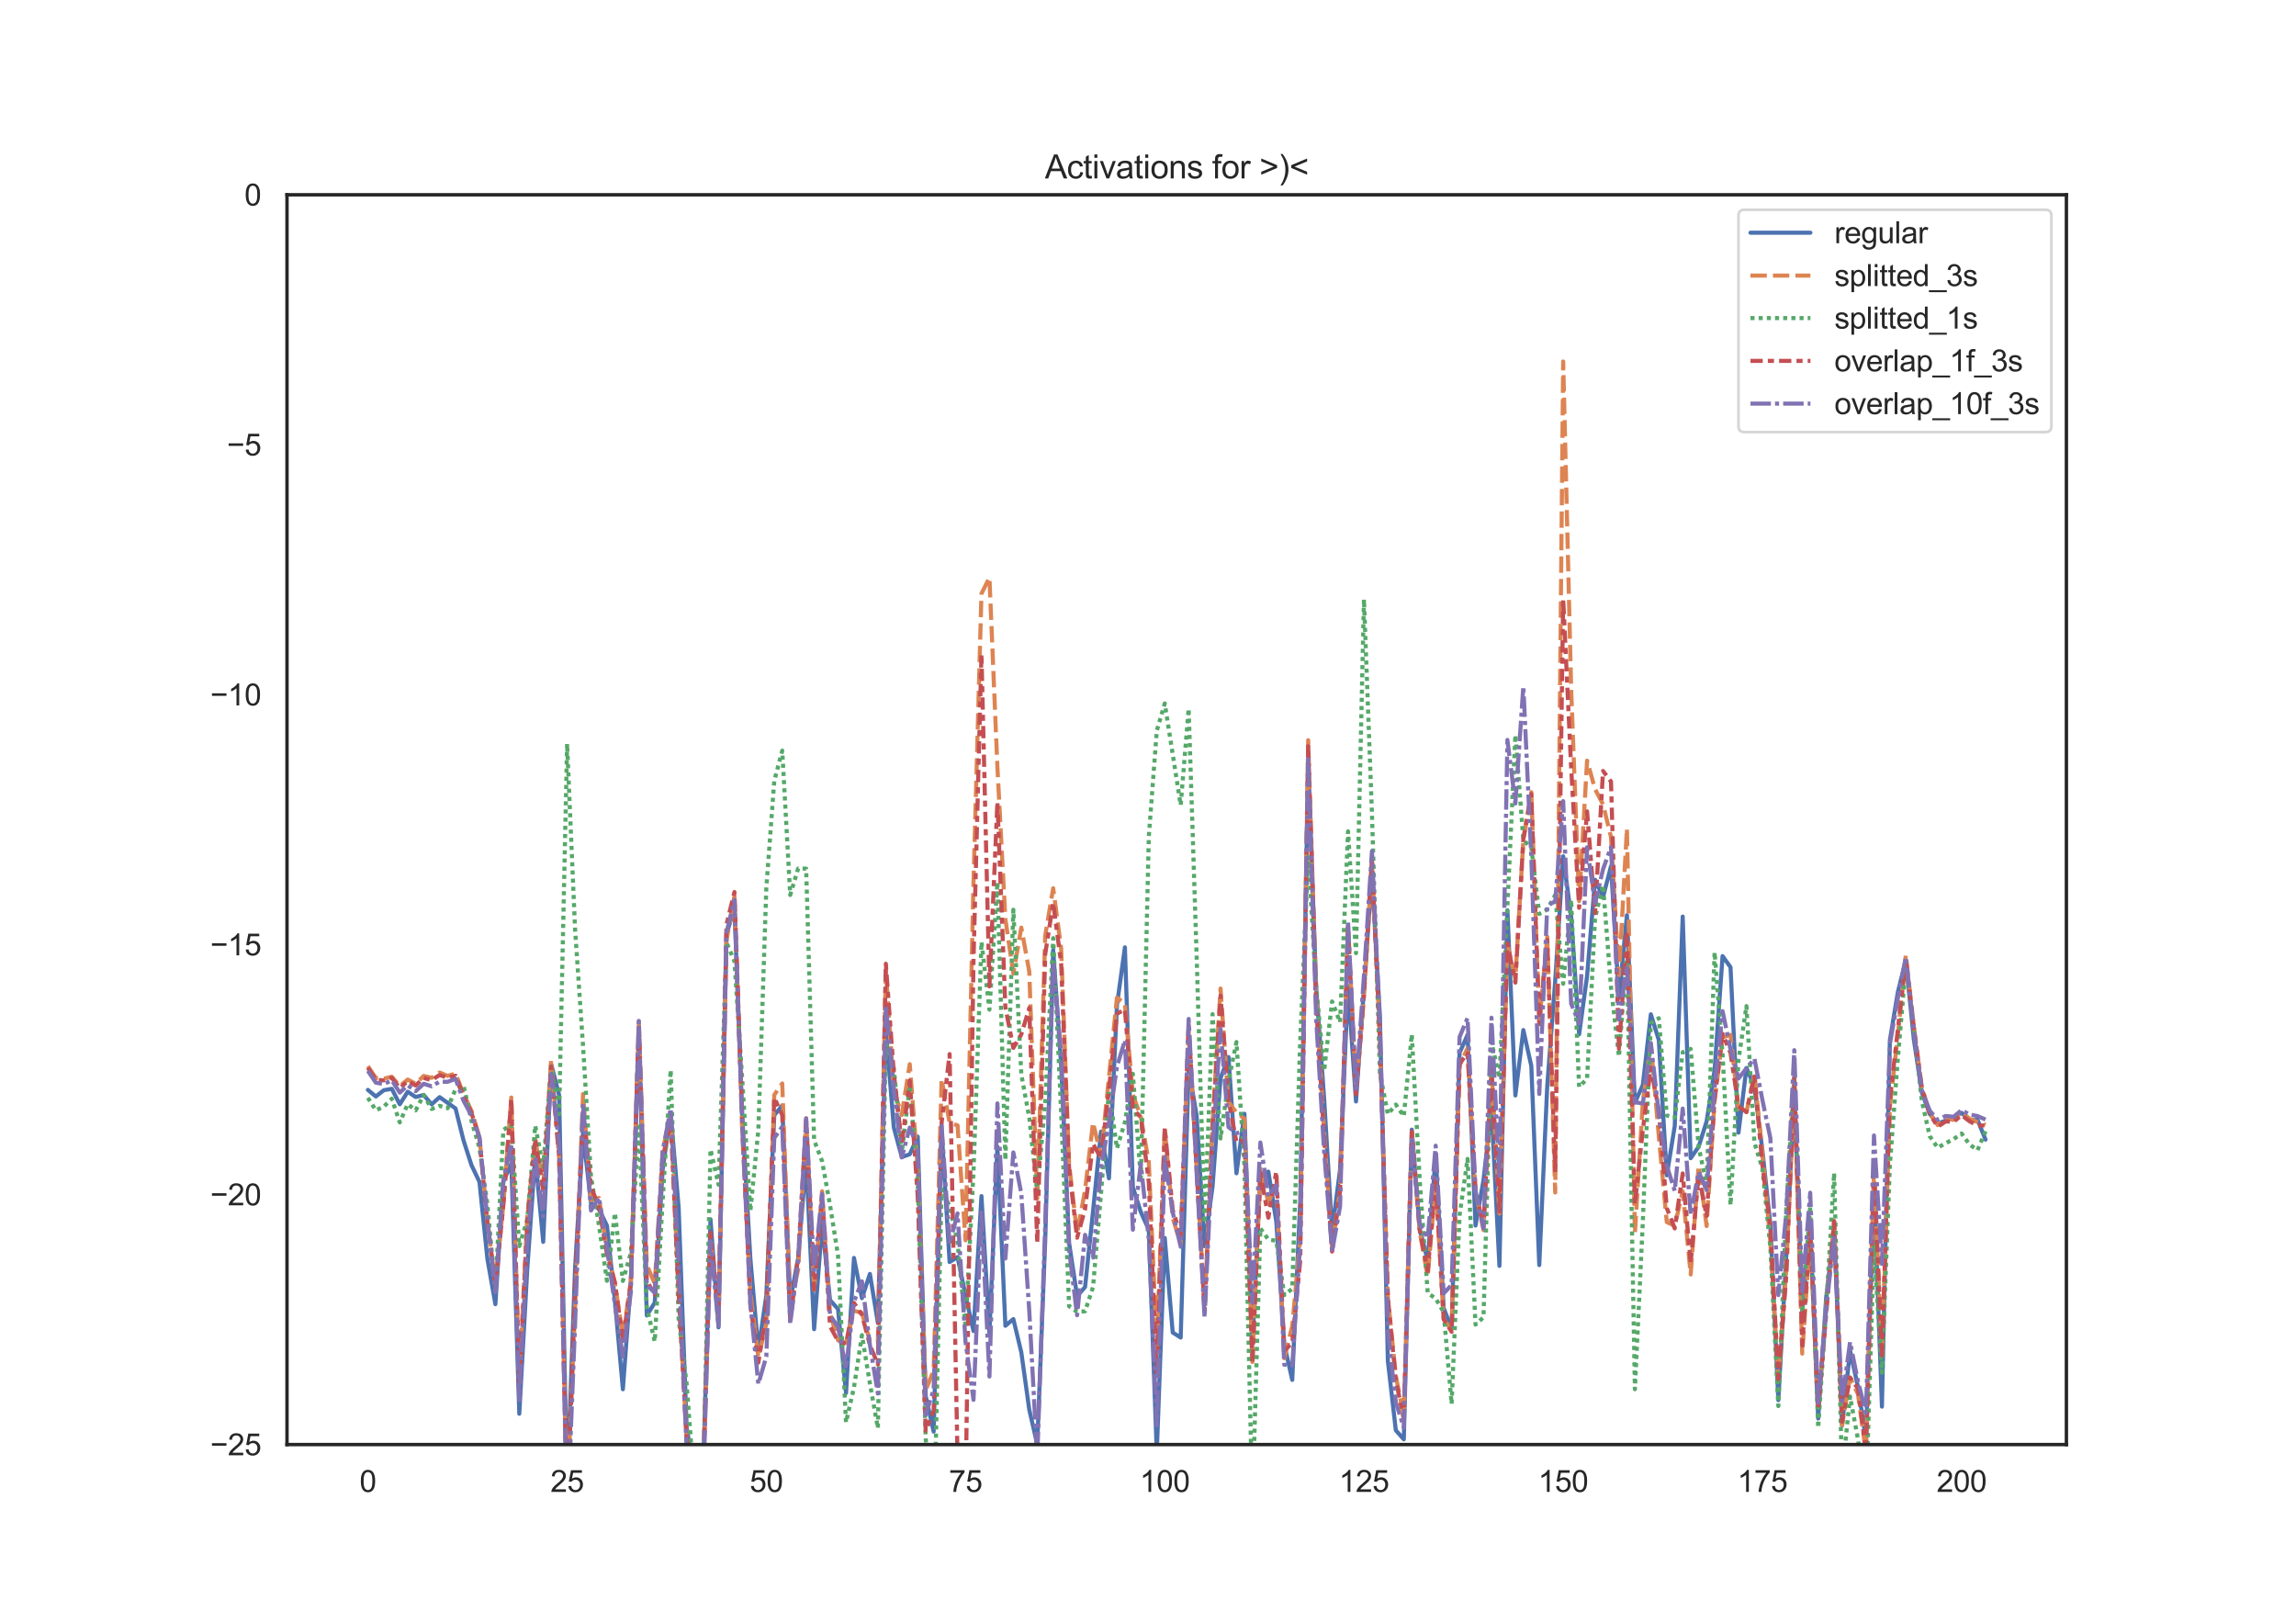 <?xml version="1.0" encoding="utf-8" standalone="no"?>
<!DOCTYPE svg PUBLIC "-//W3C//DTD SVG 1.1//EN"
  "http://www.w3.org/Graphics/SVG/1.1/DTD/svg11.dtd">
<svg height="595.44pt" version="1.1" viewBox="0 0 842.4 595.44" width="842.4pt" xmlns="http://www.w3.org/2000/svg" xmlns:xlink="http://www.w3.org/1999/xlink">
 <defs>
  <style type="text/css">*{stroke-linecap:butt;stroke-linejoin:round;}</style>
 </defs>
 <g id="figure_1">
  <g id="patch_1">
   <path d="M 0 595.44 
L 842.4 595.44 
L 842.4 0 
L 0 0 
z
" style="fill:#ffffff;"/>
  </g>
  <g id="axes_1">
   <g id="patch_2">
    <path d="M 105.3 529.942 
L 758.16 529.942 
L 758.16 71.453 
L 105.3 71.453 
z
" style="fill:#ffffff;"/>
   </g>
   <g id="matplotlib.axis_1">
    <g id="xtick_1">
     <g id="text_1">
      <!-- 0 -->
      <g style="fill:#262626;" transform="translate(131.917 547.315)scale(0.11 -0.11)">
       <defs>
        <path d="M 266 2259 
Q 266 3072 433 3567 
Q 600 4063 929 4331 
Q 1259 4600 1759 4600 
Q 2128 4600 2406 4451 
Q 2684 4303 2865 4023 
Q 3047 3744 3150 3342 
Q 3253 2941 3253 2259 
Q 3253 1453 3087 958 
Q 2922 463 2592 192 
Q 2263 -78 1759 -78 
Q 1097 -78 719 397 
Q 266 969 266 2259 
z
M 844 2259 
Q 844 1131 1108 757 
Q 1372 384 1759 384 
Q 2147 384 2411 759 
Q 2675 1134 2675 2259 
Q 2675 3391 2411 3762 
Q 2147 4134 1753 4134 
Q 1366 4134 1134 3806 
Q 844 3388 844 2259 
z
" id="ArialMT-30" transform="scale(0.016)"/>
       </defs>
       <use xlink:href="#ArialMT-30"/>
      </g>
     </g>
    </g>
    <g id="xtick_2">
     <g id="text_2">
      <!-- 25 -->
      <g style="fill:#262626;" transform="translate(201.951 547.315)scale(0.11 -0.11)">
       <defs>
        <path d="M 3222 541 
L 3222 0 
L 194 0 
Q 188 203 259 391 
Q 375 700 629 1000 
Q 884 1300 1366 1694 
Q 2113 2306 2375 2664 
Q 2638 3022 2638 3341 
Q 2638 3675 2398 3904 
Q 2159 4134 1775 4134 
Q 1369 4134 1125 3890 
Q 881 3647 878 3216 
L 300 3275 
Q 359 3922 746 4261 
Q 1134 4600 1788 4600 
Q 2447 4600 2831 4234 
Q 3216 3869 3216 3328 
Q 3216 3053 3103 2787 
Q 2991 2522 2730 2228 
Q 2469 1934 1863 1422 
Q 1356 997 1212 845 
Q 1069 694 975 541 
L 3222 541 
z
" id="ArialMT-32" transform="scale(0.016)"/>
        <path d="M 266 1200 
L 856 1250 
Q 922 819 1161 601 
Q 1400 384 1738 384 
Q 2144 384 2425 690 
Q 2706 997 2706 1503 
Q 2706 1984 2436 2262 
Q 2166 2541 1728 2541 
Q 1456 2541 1237 2417 
Q 1019 2294 894 2097 
L 366 2166 
L 809 4519 
L 3088 4519 
L 3088 3981 
L 1259 3981 
L 1013 2750 
Q 1425 3038 1878 3038 
Q 2478 3038 2890 2622 
Q 3303 2206 3303 1553 
Q 3303 931 2941 478 
Q 2500 -78 1738 -78 
Q 1113 -78 717 272 
Q 322 622 266 1200 
z
" id="ArialMT-35" transform="scale(0.016)"/>
       </defs>
       <use xlink:href="#ArialMT-32"/>
       <use x="55.615" xlink:href="#ArialMT-35"/>
      </g>
     </g>
    </g>
    <g id="xtick_3">
     <g id="text_3">
      <!-- 50 -->
      <g style="fill:#262626;" transform="translate(275.043 547.315)scale(0.11 -0.11)">
       <use xlink:href="#ArialMT-35"/>
       <use x="55.615" xlink:href="#ArialMT-30"/>
      </g>
     </g>
    </g>
    <g id="xtick_4">
     <g id="text_4">
      <!-- 75 -->
      <g style="fill:#262626;" transform="translate(348.135 547.315)scale(0.11 -0.11)">
       <defs>
        <path d="M 303 3981 
L 303 4522 
L 3269 4522 
L 3269 4084 
Q 2831 3619 2401 2847 
Q 1972 2075 1738 1259 
Q 1569 684 1522 0 
L 944 0 
Q 953 541 1156 1306 
Q 1359 2072 1739 2783 
Q 2119 3494 2547 3981 
L 303 3981 
z
" id="ArialMT-37" transform="scale(0.016)"/>
       </defs>
       <use xlink:href="#ArialMT-37"/>
       <use x="55.615" xlink:href="#ArialMT-35"/>
      </g>
     </g>
    </g>
    <g id="xtick_5">
     <g id="text_5">
      <!-- 100 -->
      <g style="fill:#262626;" transform="translate(418.169 547.315)scale(0.11 -0.11)">
       <defs>
        <path d="M 2384 0 
L 1822 0 
L 1822 3584 
Q 1619 3391 1289 3197 
Q 959 3003 697 2906 
L 697 3450 
Q 1169 3672 1522 3987 
Q 1875 4303 2022 4600 
L 2384 4600 
L 2384 0 
z
" id="ArialMT-31" transform="scale(0.016)"/>
       </defs>
       <use xlink:href="#ArialMT-31"/>
       <use x="55.615" xlink:href="#ArialMT-30"/>
       <use x="111.23" xlink:href="#ArialMT-30"/>
      </g>
     </g>
    </g>
    <g id="xtick_6">
     <g id="text_6">
      <!-- 125 -->
      <g style="fill:#262626;" transform="translate(491.261 547.315)scale(0.11 -0.11)">
       <use xlink:href="#ArialMT-31"/>
       <use x="55.615" xlink:href="#ArialMT-32"/>
       <use x="111.23" xlink:href="#ArialMT-35"/>
      </g>
     </g>
    </g>
    <g id="xtick_7">
     <g id="text_7">
      <!-- 150 -->
      <g style="fill:#262626;" transform="translate(564.353 547.315)scale(0.11 -0.11)">
       <use xlink:href="#ArialMT-31"/>
       <use x="55.615" xlink:href="#ArialMT-35"/>
       <use x="111.23" xlink:href="#ArialMT-30"/>
      </g>
     </g>
    </g>
    <g id="xtick_8">
     <g id="text_8">
      <!-- 175 -->
      <g style="fill:#262626;" transform="translate(637.446 547.315)scale(0.11 -0.11)">
       <use xlink:href="#ArialMT-31"/>
       <use x="55.615" xlink:href="#ArialMT-37"/>
       <use x="111.23" xlink:href="#ArialMT-35"/>
      </g>
     </g>
    </g>
    <g id="xtick_9">
     <g id="text_9">
      <!-- 200 -->
      <g style="fill:#262626;" transform="translate(710.538 547.315)scale(0.11 -0.11)">
       <use xlink:href="#ArialMT-32"/>
       <use x="55.615" xlink:href="#ArialMT-30"/>
       <use x="111.23" xlink:href="#ArialMT-30"/>
      </g>
     </g>
    </g>
   </g>
   <g id="matplotlib.axis_2">
    <g id="ytick_1">
     <g id="text_10">
      <!-- −25 -->
      <g style="fill:#262626;" transform="translate(77.141 533.878)scale(0.11 -0.11)">
       <defs>
        <path d="M 3381 1997 
L 356 1997 
L 356 2522 
L 3381 2522 
L 3381 1997 
z
" id="ArialMT-2212" transform="scale(0.016)"/>
       </defs>
       <use xlink:href="#ArialMT-2212"/>
       <use x="58.398" xlink:href="#ArialMT-32"/>
       <use x="114.014" xlink:href="#ArialMT-35"/>
      </g>
     </g>
    </g>
    <g id="ytick_2">
     <g id="text_11">
      <!-- −20 -->
      <g style="fill:#262626;" transform="translate(77.141 442.181)scale(0.11 -0.11)">
       <use xlink:href="#ArialMT-2212"/>
       <use x="58.398" xlink:href="#ArialMT-32"/>
       <use x="114.014" xlink:href="#ArialMT-30"/>
      </g>
     </g>
    </g>
    <g id="ytick_3">
     <g id="text_12">
      <!-- −15 -->
      <g style="fill:#262626;" transform="translate(77.141 350.483)scale(0.11 -0.11)">
       <use xlink:href="#ArialMT-2212"/>
       <use x="58.398" xlink:href="#ArialMT-31"/>
       <use x="114.014" xlink:href="#ArialMT-35"/>
      </g>
     </g>
    </g>
    <g id="ytick_4">
     <g id="text_13">
      <!-- −10 -->
      <g style="fill:#262626;" transform="translate(77.141 258.785)scale(0.11 -0.11)">
       <use xlink:href="#ArialMT-2212"/>
       <use x="58.398" xlink:href="#ArialMT-31"/>
       <use x="114.014" xlink:href="#ArialMT-30"/>
      </g>
     </g>
    </g>
    <g id="ytick_5">
     <g id="text_14">
      <!-- −5 -->
      <g style="fill:#262626;" transform="translate(83.258 167.087)scale(0.11 -0.11)">
       <use xlink:href="#ArialMT-2212"/>
       <use x="58.398" xlink:href="#ArialMT-35"/>
      </g>
     </g>
    </g>
    <g id="ytick_6">
     <g id="text_15">
      <!-- 0 -->
      <g style="fill:#262626;" transform="translate(89.683 75.39)scale(0.11 -0.11)">
       <use xlink:href="#ArialMT-30"/>
      </g>
     </g>
    </g>
   </g>
   <g id="line2d_1">
    <path clip-path="url(#pa5dde1afd7)" d="M 134.975 399.829 
L 137.899 402.253 
L 140.823 399.95 
L 143.747 399.441 
L 146.67 405.12 
L 149.594 400.517 
L 152.518 402.447 
L 155.441 401.688 
L 158.365 405.133 
L 161.289 402.492 
L 167.136 406.642 
L 170.06 418.342 
L 172.983 427.427 
L 175.907 433.575 
L 178.831 461.867 
L 181.754 478.447 
L 184.678 433.41 
L 187.602 426.929 
L 190.526 518.646 
L 193.449 465.708 
L 196.373 424.192 
L 199.297 455.579 
L 202.22 390.325 
L 205.144 401.776 
L 208.068 545.454 
L 210.991 465.352 
L 213.915 415.845 
L 216.839 441.348 
L 219.762 443.574 
L 222.686 449.623 
L 225.61 477.229 
L 228.534 509.653 
L 231.457 470.169 
L 234.381 379.394 
L 237.305 482.582 
L 240.228 477.887 
L 243.152 428.751 
L 246.076 408.485 
L 248.999 443.055 
L 251.923 523.561 
L 254.847 541.751 
L 257.77 546.386 
L 260.694 447.357 
L 263.618 486.959 
L 266.542 342.697 
L 269.465 333.19 
L 272.389 410.477 
L 275.313 461.769 
L 278.236 495.198 
L 281.16 475.324 
L 284.084 409.117 
L 287.007 405.575 
L 289.931 477.072 
L 292.855 461.537 
L 295.778 425.462 
L 298.702 487.624 
L 301.626 449.079 
L 304.549 476.991 
L 307.473 480.221 
L 310.397 511.068 
L 313.321 461.484 
L 316.244 476.239 
L 319.168 467.35 
L 322.092 485.306 
L 325.015 377.612 
L 327.939 413.626 
L 330.863 424.487 
L 333.786 423.449 
L 336.71 416.985 
L 339.634 512.116 
L 342.557 525.201 
L 345.481 414.674 
L 348.405 462.992 
L 351.329 461.162 
L 354.252 475.248 
L 357.176 488.299 
L 360.1 438.793 
L 363.023 488.9 
L 365.947 420.633 
L 368.871 486.378 
L 371.794 483.911 
L 374.718 496.117 
L 377.642 517.178 
L 380.565 529.902 
L 383.489 455.127 
L 386.413 348.522 
L 389.336 390.927 
L 392.26 456.046 
L 395.184 475.457 
L 398.108 472.173 
L 401.031 444.338 
L 403.955 415.142 
L 406.879 432.277 
L 409.802 368.769 
L 412.726 347.533 
L 415.65 435.517 
L 418.573 444.66 
L 421.497 451.176 
L 424.421 532.933 
L 427.344 454.153 
L 430.268 488.838 
L 433.192 490.696 
L 436.116 391.815 
L 439.039 409.35 
L 441.963 457.171 
L 444.887 435.204 
L 447.81 395.497 
L 450.734 387.786 
L 453.658 430.428 
L 456.581 408.585 
L 459.505 493.172 
L 462.429 431.004 
L 465.352 429.822 
L 468.276 448.112 
L 471.2 493.257 
L 474.124 506.225 
L 477.047 440.811 
L 479.971 279.459 
L 482.895 362.066 
L 485.818 402.969 
L 488.742 451.689 
L 491.666 429.036 
L 494.589 361.81 
L 497.513 404.079 
L 503.36 320.987 
L 506.284 372.641 
L 509.208 499.259 
L 512.131 524.732 
L 515.055 528.02 
L 517.979 414.412 
L 520.903 450.937 
L 523.826 462.435 
L 526.75 423.726 
L 529.674 479.831 
L 532.597 487.507 
L 535.521 386.225 
L 538.445 379.656 
L 541.368 449.608 
L 544.292 432.978 
L 547.216 406.572 
L 550.139 464.396 
L 553.063 333.968 
L 555.987 401.886 
L 558.911 377.885 
L 561.834 391.037 
L 564.758 464.099 
L 567.682 398.298 
L 570.605 359.773 
L 573.529 314.164 
L 576.453 336.236 
L 579.376 379.473 
L 582.3 358.047 
L 585.224 322.767 
L 588.147 329.142 
L 591.071 317.791 
L 593.995 366.088 
L 596.918 335.734 
L 599.842 404.52 
L 602.766 397.968 
L 605.69 372.107 
L 608.613 381.552 
L 611.537 431.184 
L 614.461 413.1 
L 617.384 336.249 
L 620.308 424.891 
L 623.232 420.675 
L 626.155 411.392 
L 629.079 392.556 
L 632.003 350.752 
L 634.926 354.826 
L 637.85 415.527 
L 640.774 391.798 
L 643.698 398.6 
L 646.621 421.969 
L 649.545 449.245 
L 652.469 513.678 
L 655.392 460.449 
L 658.316 401.036 
L 661.24 480.501 
L 664.163 450.659 
L 667.087 520.392 
L 670.011 476.15 
L 672.934 451.194 
L 675.858 522.934 
L 678.782 495.412 
L 681.706 508.914 
L 684.629 528.183 
L 687.553 435.1 
L 690.477 516.032 
L 693.4 381.582 
L 696.324 363.924 
L 699.248 352.284 
L 702.171 381.23 
L 705.095 400.71 
L 708.019 408.651 
L 710.942 412.117 
L 713.866 411.156 
L 716.79 409.89 
L 719.713 408.254 
L 722.637 411.094 
L 725.561 410.79 
L 728.485 418.079 
L 728.485 418.079 
" style="fill:none;stroke:#4c72b0;stroke-linecap:round;stroke-width:1.5;"/>
   </g>
   <g id="line2d_2">
    <path clip-path="url(#pa5dde1afd7)" d="M 134.975 391.135 
L 137.899 395.468 
L 140.823 395.723 
L 143.747 395.001 
L 146.67 398.458 
L 149.594 396.037 
L 152.518 397.584 
L 155.441 394.711 
L 158.365 395.403 
L 161.289 393.448 
L 164.212 394.708 
L 167.136 393.818 
L 170.06 401.341 
L 172.983 407.496 
L 175.907 417.129 
L 178.831 448.157 
L 181.754 470.865 
L 184.678 441.936 
L 187.602 402.631 
L 190.526 506.824 
L 193.449 446.163 
L 196.373 418.02 
L 199.297 434.867 
L 202.22 388.858 
L 205.144 424.833 
L 208.068 551.092 
L 210.991 479.945 
L 213.915 401.377 
L 216.839 440.368 
L 219.762 439.48 
L 222.686 458.381 
L 225.61 470.728 
L 228.534 490.359 
L 231.457 469.88 
L 234.381 374.731 
L 237.305 464.007 
L 240.228 470.988 
L 243.152 421.758 
L 246.076 408.864 
L 248.999 474.312 
L 251.923 527.186 
L 254.847 536.207 
L 257.77 548.638 
L 260.694 454.328 
L 263.618 483.599 
L 266.542 345.079 
L 269.465 328.703 
L 272.389 416.573 
L 275.313 474.266 
L 278.236 497.942 
L 281.16 485.661 
L 284.084 401.662 
L 287.007 397.483 
L 289.931 479.148 
L 292.855 465.611 
L 295.778 410.195 
L 298.702 473.151 
L 301.626 437.037 
L 304.549 481.838 
L 307.473 491.712 
L 310.397 492.705 
L 313.321 480.861 
L 316.244 481.616 
L 319.168 492.016 
L 322.092 492.503 
L 325.015 355.859 
L 327.939 399.943 
L 330.863 409.019 
L 333.786 390.399 
L 336.71 428.374 
L 339.634 509.983 
L 342.557 502.78 
L 345.481 395.891 
L 348.405 411.895 
L 351.329 412.86 
L 354.252 455.006 
L 357.176 323.766 
L 360.1 217.765 
L 363.023 211.895 
L 365.947 281.424 
L 368.871 337.186 
L 371.794 357.104 
L 374.718 340.301 
L 377.642 356.498 
L 380.565 439.656 
L 383.489 343.219 
L 386.413 325.857 
L 389.336 347.964 
L 392.26 427.196 
L 395.184 452.477 
L 398.108 436.616 
L 401.031 411.805 
L 403.955 424.244 
L 409.802 366.025 
L 412.726 368.167 
L 415.65 401.58 
L 418.573 409.732 
L 421.497 426.383 
L 424.421 493.651 
L 427.344 413.835 
L 430.268 446.752 
L 433.192 456.427 
L 436.116 378.107 
L 441.963 479.411 
L 444.887 412.241 
L 447.81 362.65 
L 450.734 404.235 
L 453.658 408.222 
L 456.581 410.35 
L 459.505 499.651 
L 462.429 427.969 
L 465.352 441.199 
L 468.276 434.512 
L 471.2 498.289 
L 474.124 486.518 
L 477.047 454.459 
L 479.971 271.555 
L 482.895 364.958 
L 485.818 415.39 
L 488.742 457.669 
L 491.666 436.667 
L 494.589 339.352 
L 497.513 400.054 
L 500.437 365.668 
L 503.36 316.128 
L 506.284 381.329 
L 509.208 475.732 
L 512.131 504.868 
L 515.055 519.552 
L 517.979 415.55 
L 520.903 451.951 
L 523.826 468.316 
L 526.75 433.909 
L 529.674 483.906 
L 532.597 488.087 
L 535.521 390.952 
L 538.445 384.498 
L 541.368 437.131 
L 544.292 451.259 
L 547.216 392.195 
L 550.139 445.207 
L 553.063 346.353 
L 555.987 359.076 
L 558.911 308.273 
L 561.834 290.62 
L 564.758 374.969 
L 567.682 343.662 
L 570.605 437.476 
L 573.529 132.624 
L 576.453 252.671 
L 579.376 330.551 
L 582.3 279.048 
L 585.224 289.501 
L 588.147 295.087 
L 591.071 307.015 
L 593.995 357.858 
L 596.918 303.894 
L 599.842 452.42 
L 602.766 404.084 
L 605.69 383.079 
L 608.613 416.866 
L 611.537 448.329 
L 614.461 449.676 
L 617.384 437.022 
L 620.308 467.541 
L 623.232 427.626 
L 626.155 449.79 
L 629.079 403.67 
L 632.003 380.582 
L 634.926 379.666 
L 637.85 406.864 
L 640.774 408.004 
L 643.698 393.873 
L 646.621 423.383 
L 649.545 455.566 
L 652.469 505.794 
L 655.392 465.427 
L 658.316 396.922 
L 661.24 496.585 
L 664.163 452.999 
L 667.087 517.192 
L 670.011 479.535 
L 672.934 447.911 
L 675.858 522.808 
L 678.782 505.36 
L 681.706 511.486 
L 684.629 533.043 
L 687.553 429.309 
L 690.477 497.921 
L 693.4 405.9 
L 696.324 379.729 
L 699.248 350.333 
L 702.171 376.549 
L 705.095 398.67 
L 708.019 408.448 
L 710.942 412.739 
L 713.866 410.217 
L 716.79 410.841 
L 719.713 407.957 
L 722.637 410.451 
L 725.561 411.618 
L 728.485 412.633 
L 728.485 412.633 
" style="fill:none;stroke:#dd8452;stroke-dasharray:6,2.25;stroke-dashoffset:0;stroke-width:1.5;"/>
   </g>
   <g id="line2d_3">
    <path clip-path="url(#pa5dde1afd7)" d="M 134.975 402.725 
L 137.899 407.319 
L 140.823 405.962 
L 143.747 403.065 
L 146.67 411.769 
L 149.594 405.047 
L 152.518 407.352 
L 155.441 401.684 
L 158.365 406.822 
L 161.289 405.686 
L 164.212 406.571 
L 167.136 399.585 
L 170.06 398.148 
L 172.983 411.155 
L 175.907 421.129 
L 178.831 441.852 
L 181.754 473.507 
L 184.678 414.525 
L 187.602 412.576 
L 190.526 457.147 
L 193.449 447.486 
L 196.373 412.951 
L 199.297 428.085 
L 202.22 391.271 
L 205.144 408.671 
L 208.068 272.905 
L 210.991 340.923 
L 213.915 383.696 
L 216.839 431.609 
L 219.762 449.555 
L 222.686 469.883 
L 225.61 444.966 
L 228.534 469.925 
L 231.457 459.583 
L 234.381 413.335 
L 237.305 479.638 
L 240.228 492.16 
L 243.152 439.908 
L 246.076 392.528 
L 248.999 484.076 
L 251.923 507.623 
L 254.847 546.839 
L 257.77 555.06 
L 260.694 421.668 
L 263.618 434.616 
L 266.542 345.812 
L 269.465 352.628 
L 272.389 396.893 
L 275.313 444.207 
L 278.236 414.639 
L 281.16 325.787 
L 284.084 286.429 
L 287.007 275.371 
L 289.931 328.334 
L 292.855 318.595 
L 295.778 318.661 
L 298.702 418.321 
L 301.626 425.994 
L 304.549 442.133 
L 307.473 460.634 
L 310.397 521.828 
L 313.321 508.993 
L 316.244 489.808 
L 319.168 507.524 
L 322.092 523.936 
L 325.015 382.795 
L 327.939 391.802 
L 330.863 422.844 
L 333.786 398.262 
L 336.71 433.66 
L 339.634 527.674 
L 342.557 563.491 
L 345.481 436.27 
L 348.405 442.556 
L 351.329 455.735 
L 354.252 487.156 
L 357.176 430.011 
L 360.1 345.6 
L 363.023 370.402 
L 365.947 323.648 
L 368.871 425.53 
L 371.794 333.753 
L 374.718 394.134 
L 377.642 410.06 
L 380.565 437.207 
L 383.489 404.536 
L 386.413 344.155 
L 389.336 408.306 
L 392.26 479.213 
L 395.184 481.281 
L 398.108 481.054 
L 401.031 472.171 
L 403.955 438.006 
L 406.879 399.863 
L 409.802 421.281 
L 412.726 411.68 
L 415.65 393.941 
L 418.573 432.325 
L 421.497 306.913 
L 424.421 268.107 
L 427.344 258.06 
L 433.192 295.348 
L 436.116 259.992 
L 439.039 350.58 
L 441.963 448.646 
L 444.887 372.054 
L 447.81 417.659 
L 450.734 396.65 
L 453.658 382.276 
L 456.581 427.721 
L 459.505 552.199 
L 462.429 450.673 
L 465.352 454.704 
L 468.276 455.195 
L 471.2 475.112 
L 474.124 472.765 
L 477.047 381.88 
L 479.971 314.321 
L 482.895 362.054 
L 485.818 392.862 
L 488.742 367.391 
L 491.666 375.012 
L 494.589 304.98 
L 497.513 349.676 
L 500.437 219.917 
L 503.36 298.211 
L 506.284 393.617 
L 509.208 408.753 
L 512.131 405.218 
L 515.055 409.488 
L 517.979 379.478 
L 520.903 433.144 
L 523.826 474.38 
L 526.75 476.346 
L 529.674 481.388 
L 532.597 515.026 
L 535.521 445.809 
L 538.445 425.155 
L 541.368 485.94 
L 544.292 483.243 
L 547.216 382.234 
L 550.139 395.495 
L 555.987 269.646 
L 558.911 308.234 
L 561.834 310.888 
L 564.758 335.281 
L 567.682 333.681 
L 570.605 328.308 
L 573.529 360.899 
L 576.453 330.094 
L 579.376 398.719 
L 582.3 395.75 
L 585.224 336.681 
L 588.147 324.807 
L 591.071 362.117 
L 593.995 387.638 
L 596.918 348.851 
L 599.842 509.642 
L 602.766 447.928 
L 605.69 375.285 
L 608.613 373.528 
L 611.537 409.197 
L 614.461 410.015 
L 617.384 386.025 
L 620.308 384.807 
L 623.232 420.696 
L 626.155 434.747 
L 629.079 349.319 
L 632.003 386.62 
L 634.926 442.108 
L 637.85 388.897 
L 640.774 369.092 
L 643.698 419.282 
L 646.621 428.589 
L 649.545 457.707 
L 652.469 515.821 
L 655.392 443.405 
L 658.316 394.793 
L 661.24 481.685 
L 664.163 442.564 
L 667.087 523.819 
L 670.011 480.09 
L 672.934 430.367 
L 675.858 540.954 
L 678.782 512.331 
L 681.706 528.029 
L 684.629 550.409 
L 687.553 456.878 
L 690.477 503.587 
L 693.4 427.368 
L 696.324 388.298 
L 699.248 354.217 
L 702.171 377.326 
L 705.095 403.76 
L 708.019 416.812 
L 710.942 421.041 
L 713.866 419.395 
L 716.79 417.879 
L 719.713 415.84 
L 722.637 419.894 
L 725.561 421.922 
L 728.485 415 
L 728.485 415 
" style="fill:none;stroke:#55a868;stroke-dasharray:1.5,1.5;stroke-dashoffset:0;stroke-width:1.5;"/>
   </g>
   <g id="line2d_4">
    <path clip-path="url(#pa5dde1afd7)" d="M 134.975 391.722 
L 137.899 396.148 
L 140.823 396.333 
L 143.747 395.403 
L 146.67 399.19 
L 149.594 396.609 
L 152.518 398.206 
L 155.441 395.457 
L 158.365 396.268 
L 161.289 394.353 
L 164.212 395.408 
L 167.136 394.629 
L 170.06 402.194 
L 172.983 408.278 
L 175.907 417.61 
L 178.831 448.82 
L 181.754 471.547 
L 184.678 442.114 
L 187.602 403.058 
L 190.526 508.468 
L 193.449 448.715 
L 196.373 417.848 
L 199.297 436.592 
L 202.22 391.257 
L 205.144 424.338 
L 208.068 554.631 
L 210.991 473.798 
L 213.915 407.828 
L 216.839 435.375 
L 219.762 442.805 
L 222.686 459.972 
L 225.61 470.551 
L 228.534 491.886 
L 231.457 470.829 
L 234.381 375.782 
L 237.305 469.923 
L 240.228 474.923 
L 243.152 424.693 
L 246.076 411.676 
L 248.999 474.288 
L 251.923 528.043 
L 254.847 536.872 
L 257.77 547.724 
L 260.694 452.313 
L 263.618 481.465 
L 266.542 339.182 
L 269.465 327.243 
L 272.389 412.018 
L 275.313 478.81 
L 278.236 499.888 
L 281.16 481.581 
L 284.084 402.696 
L 287.007 409.101 
L 289.931 484.528 
L 292.855 460.947 
L 295.778 411.146 
L 298.702 472.973 
L 301.626 439.506 
L 304.549 486.579 
L 307.473 491.963 
L 310.397 492.955 
L 313.321 477.975 
L 316.244 482.335 
L 319.168 493.448 
L 322.092 500.587 
L 325.015 353.562 
L 327.939 393.795 
L 330.863 419.673 
L 333.786 396.435 
L 336.71 438.949 
L 339.634 524.907 
L 342.557 517.491 
L 345.481 411.851 
L 348.405 386.694 
L 351.329 535.306 
L 354.252 548.389 
L 357.176 352.136 
L 360.1 239.885 
L 363.023 361.872 
L 365.947 294.151 
L 368.871 369.552 
L 371.794 384.435 
L 374.718 379.456 
L 377.642 369.745 
L 380.565 456.173 
L 383.489 350.01 
L 386.413 331.187 
L 389.336 353.46 
L 392.26 428.888 
L 395.184 454.056 
L 398.108 443.554 
L 401.031 419.538 
L 403.955 425.027 
L 406.879 399.596 
L 409.802 371.931 
L 412.726 370.283 
L 415.65 406.745 
L 418.573 409.859 
L 421.497 433.793 
L 424.421 504.115 
L 427.344 413.752 
L 430.268 443.862 
L 433.192 453.195 
L 436.116 376.009 
L 441.963 481.217 
L 444.887 413.703 
L 447.81 365.288 
L 450.734 403.552 
L 453.658 419.018 
L 456.581 418.26 
L 459.505 500.035 
L 462.429 430.019 
L 465.352 446.727 
L 468.276 429.765 
L 471.2 495.516 
L 474.124 492.656 
L 477.047 462.562 
L 479.971 273.737 
L 482.895 368.436 
L 485.818 417.043 
L 488.742 459.134 
L 491.666 436.79 
L 494.589 339.863 
L 497.513 401.461 
L 500.437 364.343 
L 503.36 315.123 
L 506.284 381.384 
L 509.208 476.196 
L 512.131 506.296 
L 515.055 520.603 
L 517.979 415.125 
L 520.903 451.471 
L 523.826 466.285 
L 526.75 432.577 
L 529.674 483.936 
L 532.597 488.573 
L 535.521 390.145 
L 538.445 386.437 
L 541.368 437.232 
L 544.292 449.683 
L 547.216 391.394 
L 550.139 444.43 
L 553.063 346.045 
L 555.987 360.484 
L 558.911 307.666 
L 561.834 291.318 
L 564.758 375.707 
L 567.682 344.793 
L 570.605 430.105 
L 573.529 219.601 
L 576.453 281.595 
L 579.376 333.039 
L 582.3 297.652 
L 585.224 334.991 
L 588.147 282.836 
L 591.071 286.717 
L 593.995 384.738 
L 596.918 342.885 
L 599.842 441.812 
L 602.766 414.35 
L 605.69 391.6 
L 608.613 407.277 
L 611.537 443.179 
L 614.461 450.651 
L 617.384 430.48 
L 620.308 463.284 
L 623.232 431.026 
L 626.155 446.081 
L 629.079 403.308 
L 632.003 379.261 
L 634.926 386.3 
L 637.85 405.842 
L 640.774 407.944 
L 643.698 394.919 
L 646.621 427.516 
L 649.545 450.109 
L 652.469 505.961 
L 655.392 467.946 
L 658.316 395.081 
L 661.24 493.575 
L 664.163 450.574 
L 667.087 516.551 
L 672.934 448.053 
L 675.858 521.569 
L 678.782 505.364 
L 681.706 509.405 
L 684.629 532.613 
L 687.553 427.659 
L 690.477 497.237 
L 693.4 403.507 
L 699.248 351.793 
L 702.171 376.916 
L 705.095 399.199 
L 708.019 408.626 
L 710.942 413.363 
L 713.866 411.407 
L 716.79 411.525 
L 719.713 409.137 
L 722.637 411.344 
L 725.561 412.951 
L 728.485 412.861 
L 728.485 412.861 
" style="fill:none;stroke:#c44e52;stroke-dasharray:4.5,1.875,2.25,1.875;stroke-dashoffset:0;stroke-width:1.5;"/>
   </g>
   <g id="line2d_5">
    <path clip-path="url(#pa5dde1afd7)" d="M 134.975 392.839 
L 137.899 397.194 
L 140.823 397.682 
L 143.747 396.344 
L 146.67 400.838 
L 149.594 398.136 
L 152.518 400.313 
L 155.441 397.593 
L 158.365 398.52 
L 161.289 396.811 
L 164.212 396.87 
L 167.136 395.784 
L 170.06 403.82 
L 172.983 409.213 
L 175.907 417.15 
L 178.831 447.211 
L 181.754 473.987 
L 184.678 433.121 
L 187.602 419.5 
L 190.526 513.642 
L 193.449 455.515 
L 196.373 424.439 
L 199.297 446.21 
L 202.22 393.997 
L 205.144 419.543 
L 208.068 559.646 
L 210.991 485.853 
L 213.915 404.718 
L 216.839 444.085 
L 219.762 439.292 
L 222.686 457.777 
L 225.61 478.679 
L 228.534 497.636 
L 231.457 473.925 
L 234.381 374.516 
L 237.305 471.392 
L 240.228 474.287 
L 243.152 422.255 
L 246.076 406.634 
L 248.999 464.491 
L 251.923 531.188 
L 254.847 540.926 
L 257.77 553.314 
L 260.694 455.382 
L 263.618 486.424 
L 266.542 342.187 
L 269.465 330.1 
L 272.389 414.319 
L 275.313 478.414 
L 278.236 507.702 
L 281.16 497.661 
L 284.084 417.52 
L 287.007 413.303 
L 289.931 485.589 
L 292.855 462.623 
L 295.778 410.361 
L 298.702 466.144 
L 301.626 437.971 
L 304.549 482.526 
L 307.473 486.798 
L 310.397 501.988 
L 313.321 477.545 
L 316.244 470.072 
L 319.168 493.394 
L 322.092 511.213 
L 325.015 368.788 
L 327.939 399.271 
L 330.863 424.617 
L 333.786 413.676 
L 336.71 420.922 
L 339.634 519.05 
L 342.557 509.754 
L 345.481 413.083 
L 348.405 456.305 
L 351.329 445.153 
L 354.252 492.329 
L 357.176 513.546 
L 360.1 444.849 
L 363.023 504.987 
L 365.947 404.783 
L 368.871 461.704 
L 371.794 422.774 
L 374.718 437.847 
L 377.642 480.998 
L 380.565 535.027 
L 383.489 449.078 
L 386.413 353.097 
L 389.336 386.623 
L 392.26 458.616 
L 395.184 482.509 
L 398.108 453.012 
L 401.031 461.335 
L 403.955 428.446 
L 406.879 411.722 
L 409.802 391.344 
L 412.726 381.651 
L 415.65 451.127 
L 418.573 426.974 
L 421.497 454.639 
L 424.421 522.844 
L 427.344 424.5 
L 430.268 444.725 
L 433.192 457.386 
L 436.116 373.799 
L 439.039 430.188 
L 441.963 483.254 
L 444.887 421.092 
L 447.81 377.52 
L 450.734 413.484 
L 453.658 415.729 
L 456.581 414.932 
L 459.505 478.018 
L 462.429 419.132 
L 465.352 438.907 
L 468.276 434.735 
L 471.2 500.65 
L 474.124 500.916 
L 477.047 456.392 
L 479.971 277.244 
L 482.895 373.661 
L 485.818 422.471 
L 488.742 459.183 
L 491.666 442.576 
L 494.589 338.249 
L 497.513 399.437 
L 500.437 357.916 
L 503.36 312.278 
L 506.284 376.391 
L 509.208 488.306 
L 512.131 514.435 
L 515.055 523.768 
L 517.979 418.06 
L 520.903 449.187 
L 523.826 454.211 
L 526.75 420.292 
L 529.674 474.498 
L 532.597 471.384 
L 535.521 380.409 
L 538.445 373.471 
L 541.368 436.849 
L 544.292 450.628 
L 547.216 373.345 
L 550.139 432.414 
L 553.063 271.451 
L 555.987 294.773 
L 558.911 251.742 
L 561.834 314.376 
L 564.758 401.34 
L 567.682 332.314 
L 570.605 330.615 
L 573.529 293.899 
L 576.453 368.187 
L 579.376 375.447 
L 582.3 310.834 
L 585.224 331.405 
L 588.147 318.933 
L 591.071 310.738 
L 593.995 374.066 
L 596.918 354.203 
L 599.842 404.352 
L 602.766 404.832 
L 605.69 382.632 
L 608.613 408.672 
L 611.537 427.68 
L 614.461 436.853 
L 617.384 406.686 
L 620.308 445.64 
L 623.232 429.896 
L 626.155 436.609 
L 629.079 398.875 
L 632.003 370.949 
L 634.926 384.916 
L 637.85 395.657 
L 640.774 391.92 
L 643.698 388.381 
L 646.621 403.513 
L 649.545 417.524 
L 652.469 475.115 
L 655.392 444.914 
L 658.316 385.26 
L 661.24 473.778 
L 664.163 437.563 
L 667.087 514.631 
L 670.011 480.416 
L 672.934 453.389 
L 675.858 514.053 
L 678.782 492.343 
L 681.706 506.831 
L 684.629 518.241 
L 687.553 416.558 
L 690.477 463.682 
L 693.4 383.003 
L 696.324 366.183 
L 699.248 351.11 
L 702.171 377.862 
L 705.095 400.032 
L 708.019 407.452 
L 710.942 410.826 
L 713.866 409.4 
L 716.79 409.705 
L 719.713 407.243 
L 722.637 408.896 
L 725.561 409.431 
L 728.485 410.715 
L 728.485 410.715 
" style="fill:none;stroke:#8172b3;stroke-dasharray:7.5,1.5,1.5,1.5;stroke-dashoffset:0;stroke-width:1.5;"/>
   </g>
   <g id="line2d_6"/>
   <g id="line2d_7"/>
   <g id="line2d_8"/>
   <g id="line2d_9"/>
   <g id="line2d_10"/>
   <g id="patch_3">
    <path d="M 105.3 529.942 
L 105.3 71.453 
" style="fill:none;stroke:#262626;stroke-linecap:square;stroke-linejoin:miter;stroke-width:1.25;"/>
   </g>
   <g id="patch_4">
    <path d="M 758.16 529.942 
L 758.16 71.453 
" style="fill:none;stroke:#262626;stroke-linecap:square;stroke-linejoin:miter;stroke-width:1.25;"/>
   </g>
   <g id="patch_5">
    <path d="M 105.3 529.942 
L 758.16 529.942 
" style="fill:none;stroke:#262626;stroke-linecap:square;stroke-linejoin:miter;stroke-width:1.25;"/>
   </g>
   <g id="patch_6">
    <path d="M 105.3 71.453 
L 758.16 71.453 
" style="fill:none;stroke:#262626;stroke-linecap:square;stroke-linejoin:miter;stroke-width:1.25;"/>
   </g>
   <g id="text_16">
    <!-- Activations for &gt;)&lt; -->
    <g style="fill:#262626;" transform="translate(383.377 65.453)scale(0.12 -0.12)">
     <defs>
      <path d="M -9 0 
L 1750 4581 
L 2403 4581 
L 4278 0 
L 3588 0 
L 3053 1388 
L 1138 1388 
L 634 0 
L -9 0 
z
M 1313 1881 
L 2866 1881 
L 2388 3150 
Q 2169 3728 2063 4100 
Q 1975 3659 1816 3225 
L 1313 1881 
z
" id="ArialMT-41" transform="scale(0.016)"/>
      <path d="M 2588 1216 
L 3141 1144 
Q 3050 572 2676 248 
Q 2303 -75 1759 -75 
Q 1078 -75 664 370 
Q 250 816 250 1647 
Q 250 2184 428 2587 
Q 606 2991 970 3192 
Q 1334 3394 1763 3394 
Q 2303 3394 2647 3120 
Q 2991 2847 3088 2344 
L 2541 2259 
Q 2463 2594 2264 2762 
Q 2066 2931 1784 2931 
Q 1359 2931 1093 2626 
Q 828 2322 828 1663 
Q 828 994 1084 691 
Q 1341 388 1753 388 
Q 2084 388 2306 591 
Q 2528 794 2588 1216 
z
" id="ArialMT-63" transform="scale(0.016)"/>
      <path d="M 1650 503 
L 1731 6 
Q 1494 -44 1306 -44 
Q 1000 -44 831 53 
Q 663 150 594 308 
Q 525 466 525 972 
L 525 2881 
L 113 2881 
L 113 3319 
L 525 3319 
L 525 4141 
L 1084 4478 
L 1084 3319 
L 1650 3319 
L 1650 2881 
L 1084 2881 
L 1084 941 
Q 1084 700 1114 631 
Q 1144 563 1211 522 
Q 1278 481 1403 481 
Q 1497 481 1650 503 
z
" id="ArialMT-74" transform="scale(0.016)"/>
      <path d="M 425 3934 
L 425 4581 
L 988 4581 
L 988 3934 
L 425 3934 
z
M 425 0 
L 425 3319 
L 988 3319 
L 988 0 
L 425 0 
z
" id="ArialMT-69" transform="scale(0.016)"/>
      <path d="M 1344 0 
L 81 3319 
L 675 3319 
L 1388 1331 
Q 1503 1009 1600 663 
Q 1675 925 1809 1294 
L 2547 3319 
L 3125 3319 
L 1869 0 
L 1344 0 
z
" id="ArialMT-76" transform="scale(0.016)"/>
      <path d="M 2588 409 
Q 2275 144 1986 34 
Q 1697 -75 1366 -75 
Q 819 -75 525 192 
Q 231 459 231 875 
Q 231 1119 342 1320 
Q 453 1522 633 1644 
Q 813 1766 1038 1828 
Q 1203 1872 1538 1913 
Q 2219 1994 2541 2106 
Q 2544 2222 2544 2253 
Q 2544 2597 2384 2738 
Q 2169 2928 1744 2928 
Q 1347 2928 1158 2789 
Q 969 2650 878 2297 
L 328 2372 
Q 403 2725 575 2942 
Q 747 3159 1072 3276 
Q 1397 3394 1825 3394 
Q 2250 3394 2515 3294 
Q 2781 3194 2906 3042 
Q 3031 2891 3081 2659 
Q 3109 2516 3109 2141 
L 3109 1391 
Q 3109 606 3145 398 
Q 3181 191 3288 0 
L 2700 0 
Q 2613 175 2588 409 
z
M 2541 1666 
Q 2234 1541 1622 1453 
Q 1275 1403 1131 1340 
Q 988 1278 909 1158 
Q 831 1038 831 891 
Q 831 666 1001 516 
Q 1172 366 1500 366 
Q 1825 366 2078 508 
Q 2331 650 2450 897 
Q 2541 1088 2541 1459 
L 2541 1666 
z
" id="ArialMT-61" transform="scale(0.016)"/>
      <path d="M 213 1659 
Q 213 2581 725 3025 
Q 1153 3394 1769 3394 
Q 2453 3394 2887 2945 
Q 3322 2497 3322 1706 
Q 3322 1066 3130 698 
Q 2938 331 2570 128 
Q 2203 -75 1769 -75 
Q 1072 -75 642 372 
Q 213 819 213 1659 
z
M 791 1659 
Q 791 1022 1069 705 
Q 1347 388 1769 388 
Q 2188 388 2466 706 
Q 2744 1025 2744 1678 
Q 2744 2294 2464 2611 
Q 2184 2928 1769 2928 
Q 1347 2928 1069 2612 
Q 791 2297 791 1659 
z
" id="ArialMT-6f" transform="scale(0.016)"/>
      <path d="M 422 0 
L 422 3319 
L 928 3319 
L 928 2847 
Q 1294 3394 1984 3394 
Q 2284 3394 2536 3286 
Q 2788 3178 2913 3003 
Q 3038 2828 3088 2588 
Q 3119 2431 3119 2041 
L 3119 0 
L 2556 0 
L 2556 2019 
Q 2556 2363 2490 2533 
Q 2425 2703 2258 2804 
Q 2091 2906 1866 2906 
Q 1506 2906 1245 2678 
Q 984 2450 984 1813 
L 984 0 
L 422 0 
z
" id="ArialMT-6e" transform="scale(0.016)"/>
      <path d="M 197 991 
L 753 1078 
Q 800 744 1014 566 
Q 1228 388 1613 388 
Q 2000 388 2187 545 
Q 2375 703 2375 916 
Q 2375 1106 2209 1216 
Q 2094 1291 1634 1406 
Q 1016 1563 777 1677 
Q 538 1791 414 1992 
Q 291 2194 291 2438 
Q 291 2659 392 2848 
Q 494 3038 669 3163 
Q 800 3259 1026 3326 
Q 1253 3394 1513 3394 
Q 1903 3394 2198 3281 
Q 2494 3169 2634 2976 
Q 2775 2784 2828 2463 
L 2278 2388 
Q 2241 2644 2061 2787 
Q 1881 2931 1553 2931 
Q 1166 2931 1000 2803 
Q 834 2675 834 2503 
Q 834 2394 903 2306 
Q 972 2216 1119 2156 
Q 1203 2125 1616 2013 
Q 2213 1853 2448 1751 
Q 2684 1650 2818 1456 
Q 2953 1263 2953 975 
Q 2953 694 2789 445 
Q 2625 197 2315 61 
Q 2006 -75 1616 -75 
Q 969 -75 630 194 
Q 291 463 197 991 
z
" id="ArialMT-73" transform="scale(0.016)"/>
      <path id="ArialMT-20" transform="scale(0.016)"/>
      <path d="M 556 0 
L 556 2881 
L 59 2881 
L 59 3319 
L 556 3319 
L 556 3672 
Q 556 4006 616 4169 
Q 697 4388 901 4523 
Q 1106 4659 1475 4659 
Q 1713 4659 2000 4603 
L 1916 4113 
Q 1741 4144 1584 4144 
Q 1328 4144 1222 4034 
Q 1116 3925 1116 3625 
L 1116 3319 
L 1763 3319 
L 1763 2881 
L 1116 2881 
L 1116 0 
L 556 0 
z
" id="ArialMT-66" transform="scale(0.016)"/>
      <path d="M 416 0 
L 416 3319 
L 922 3319 
L 922 2816 
Q 1116 3169 1280 3281 
Q 1444 3394 1641 3394 
Q 1925 3394 2219 3213 
L 2025 2691 
Q 1819 2813 1613 2813 
Q 1428 2813 1281 2702 
Q 1134 2591 1072 2394 
Q 978 2094 978 1738 
L 978 0 
L 416 0 
z
" id="ArialMT-72" transform="scale(0.016)"/>
      <path d="M 3384 2003 
L 350 706 
L 350 1266 
L 2753 2263 
L 350 3250 
L 350 3809 
L 3384 2528 
L 3384 2003 
z
" id="ArialMT-3e" transform="scale(0.016)"/>
      <path d="M 791 -1347 
L 388 -1347 
Q 1322 153 1322 1656 
Q 1322 2244 1188 2822 
Q 1081 3291 891 3722 
Q 769 4003 388 4659 
L 791 4659 
Q 1378 3875 1659 3084 
Q 1900 2403 1900 1659 
Q 1900 816 1576 28 
Q 1253 -759 791 -1347 
z
" id="ArialMT-29" transform="scale(0.016)"/>
      <path d="M 350 2003 
L 350 2528 
L 3384 3809 
L 3384 3250 
L 978 2263 
L 3384 1266 
L 3384 706 
L 350 2003 
z
" id="ArialMT-3c" transform="scale(0.016)"/>
     </defs>
     <use xlink:href="#ArialMT-41"/>
     <use x="66.699" xlink:href="#ArialMT-63"/>
     <use x="116.699" xlink:href="#ArialMT-74"/>
     <use x="144.482" xlink:href="#ArialMT-69"/>
     <use x="166.699" xlink:href="#ArialMT-76"/>
     <use x="216.699" xlink:href="#ArialMT-61"/>
     <use x="272.314" xlink:href="#ArialMT-74"/>
     <use x="300.098" xlink:href="#ArialMT-69"/>
     <use x="322.314" xlink:href="#ArialMT-6f"/>
     <use x="377.93" xlink:href="#ArialMT-6e"/>
     <use x="433.545" xlink:href="#ArialMT-73"/>
     <use x="483.545" xlink:href="#ArialMT-20"/>
     <use x="511.328" xlink:href="#ArialMT-66"/>
     <use x="539.111" xlink:href="#ArialMT-6f"/>
     <use x="594.727" xlink:href="#ArialMT-72"/>
     <use x="628.027" xlink:href="#ArialMT-20"/>
     <use x="655.811" xlink:href="#ArialMT-3e"/>
     <use x="714.209" xlink:href="#ArialMT-29"/>
     <use x="747.51" xlink:href="#ArialMT-3c"/>
    </g>
   </g>
   <g id="legend_1">
    <g id="patch_7">
     <path d="M 640.044 158.514 
L 750.46 158.514 
Q 752.66 158.514 752.66 156.314 
L 752.66 79.153 
Q 752.66 76.953 750.46 76.953 
L 640.044 76.953 
Q 637.844 76.953 637.844 79.153 
L 637.844 156.314 
Q 637.844 158.514 640.044 158.514 
z
" style="fill:#ffffff;opacity:0.8;stroke:#cccccc;stroke-linejoin:miter;"/>
    </g>
    <g id="line2d_11">
     <path d="M 642.244 85.376 
L 664.244 85.376 
" style="fill:none;stroke:#4c72b0;stroke-linecap:round;stroke-width:1.5;"/>
    </g>
    <g id="line2d_12"/>
    <g id="text_17">
     <!-- regular -->
     <g style="fill:#262626;" transform="translate(673.044 89.226)scale(0.11 -0.11)">
      <defs>
       <path d="M 2694 1069 
L 3275 997 
Q 3138 488 2766 206 
Q 2394 -75 1816 -75 
Q 1088 -75 661 373 
Q 234 822 234 1631 
Q 234 2469 665 2931 
Q 1097 3394 1784 3394 
Q 2450 3394 2872 2941 
Q 3294 2488 3294 1666 
Q 3294 1616 3291 1516 
L 816 1516 
Q 847 969 1125 678 
Q 1403 388 1819 388 
Q 2128 388 2347 550 
Q 2566 713 2694 1069 
z
M 847 1978 
L 2700 1978 
Q 2663 2397 2488 2606 
Q 2219 2931 1791 2931 
Q 1403 2931 1139 2672 
Q 875 2413 847 1978 
z
" id="ArialMT-65" transform="scale(0.016)"/>
       <path d="M 319 -275 
L 866 -356 
Q 900 -609 1056 -725 
Q 1266 -881 1628 -881 
Q 2019 -881 2231 -725 
Q 2444 -569 2519 -288 
Q 2563 -116 2559 434 
Q 2191 0 1641 0 
Q 956 0 581 494 
Q 206 988 206 1678 
Q 206 2153 378 2554 
Q 550 2956 876 3175 
Q 1203 3394 1644 3394 
Q 2231 3394 2613 2919 
L 2613 3319 
L 3131 3319 
L 3131 450 
Q 3131 -325 2973 -648 
Q 2816 -972 2473 -1159 
Q 2131 -1347 1631 -1347 
Q 1038 -1347 672 -1080 
Q 306 -813 319 -275 
z
M 784 1719 
Q 784 1066 1043 766 
Q 1303 466 1694 466 
Q 2081 466 2343 764 
Q 2606 1063 2606 1700 
Q 2606 2309 2336 2618 
Q 2066 2928 1684 2928 
Q 1309 2928 1046 2623 
Q 784 2319 784 1719 
z
" id="ArialMT-67" transform="scale(0.016)"/>
       <path d="M 2597 0 
L 2597 488 
Q 2209 -75 1544 -75 
Q 1250 -75 995 37 
Q 741 150 617 320 
Q 494 491 444 738 
Q 409 903 409 1263 
L 409 3319 
L 972 3319 
L 972 1478 
Q 972 1038 1006 884 
Q 1059 663 1231 536 
Q 1403 409 1656 409 
Q 1909 409 2131 539 
Q 2353 669 2445 892 
Q 2538 1116 2538 1541 
L 2538 3319 
L 3100 3319 
L 3100 0 
L 2597 0 
z
" id="ArialMT-75" transform="scale(0.016)"/>
       <path d="M 409 0 
L 409 4581 
L 972 4581 
L 972 0 
L 409 0 
z
" id="ArialMT-6c" transform="scale(0.016)"/>
      </defs>
      <use xlink:href="#ArialMT-72"/>
      <use x="33.301" xlink:href="#ArialMT-65"/>
      <use x="88.916" xlink:href="#ArialMT-67"/>
      <use x="144.531" xlink:href="#ArialMT-75"/>
      <use x="200.146" xlink:href="#ArialMT-6c"/>
      <use x="222.363" xlink:href="#ArialMT-61"/>
      <use x="277.979" xlink:href="#ArialMT-72"/>
     </g>
    </g>
    <g id="line2d_13">
     <path d="M 642.244 101.098 
L 664.244 101.098 
" style="fill:none;stroke:#dd8452;stroke-dasharray:6,2.25;stroke-dashoffset:0;stroke-width:1.5;"/>
    </g>
    <g id="line2d_14"/>
    <g id="text_18">
     <!-- splitted_3s -->
     <g style="fill:#262626;" transform="translate(673.044 104.948)scale(0.11 -0.11)">
      <defs>
       <path d="M 422 -1272 
L 422 3319 
L 934 3319 
L 934 2888 
Q 1116 3141 1344 3267 
Q 1572 3394 1897 3394 
Q 2322 3394 2647 3175 
Q 2972 2956 3137 2557 
Q 3303 2159 3303 1684 
Q 3303 1175 3120 767 
Q 2938 359 2589 142 
Q 2241 -75 1856 -75 
Q 1575 -75 1351 44 
Q 1128 163 984 344 
L 984 -1272 
L 422 -1272 
z
M 931 1641 
Q 931 1000 1190 694 
Q 1450 388 1819 388 
Q 2194 388 2461 705 
Q 2728 1022 2728 1688 
Q 2728 2322 2467 2637 
Q 2206 2953 1844 2953 
Q 1484 2953 1207 2617 
Q 931 2281 931 1641 
z
" id="ArialMT-70" transform="scale(0.016)"/>
       <path d="M 2575 0 
L 2575 419 
Q 2259 -75 1647 -75 
Q 1250 -75 917 144 
Q 584 363 401 755 
Q 219 1147 219 1656 
Q 219 2153 384 2558 
Q 550 2963 881 3178 
Q 1213 3394 1622 3394 
Q 1922 3394 2156 3267 
Q 2391 3141 2538 2938 
L 2538 4581 
L 3097 4581 
L 3097 0 
L 2575 0 
z
M 797 1656 
Q 797 1019 1065 703 
Q 1334 388 1700 388 
Q 2069 388 2326 689 
Q 2584 991 2584 1609 
Q 2584 2291 2321 2609 
Q 2059 2928 1675 2928 
Q 1300 2928 1048 2622 
Q 797 2316 797 1656 
z
" id="ArialMT-64" transform="scale(0.016)"/>
       <path d="M -97 -1272 
L -97 -866 
L 3631 -866 
L 3631 -1272 
L -97 -1272 
z
" id="ArialMT-5f" transform="scale(0.016)"/>
       <path d="M 269 1209 
L 831 1284 
Q 928 806 1161 595 
Q 1394 384 1728 384 
Q 2125 384 2398 659 
Q 2672 934 2672 1341 
Q 2672 1728 2419 1979 
Q 2166 2231 1775 2231 
Q 1616 2231 1378 2169 
L 1441 2663 
Q 1497 2656 1531 2656 
Q 1891 2656 2178 2843 
Q 2466 3031 2466 3422 
Q 2466 3731 2256 3934 
Q 2047 4138 1716 4138 
Q 1388 4138 1169 3931 
Q 950 3725 888 3313 
L 325 3413 
Q 428 3978 793 4289 
Q 1159 4600 1703 4600 
Q 2078 4600 2393 4439 
Q 2709 4278 2876 4000 
Q 3044 3722 3044 3409 
Q 3044 3113 2884 2869 
Q 2725 2625 2413 2481 
Q 2819 2388 3044 2092 
Q 3269 1797 3269 1353 
Q 3269 753 2831 336 
Q 2394 -81 1725 -81 
Q 1122 -81 723 278 
Q 325 638 269 1209 
z
" id="ArialMT-33" transform="scale(0.016)"/>
      </defs>
      <use xlink:href="#ArialMT-73"/>
      <use x="50" xlink:href="#ArialMT-70"/>
      <use x="105.615" xlink:href="#ArialMT-6c"/>
      <use x="127.832" xlink:href="#ArialMT-69"/>
      <use x="150.049" xlink:href="#ArialMT-74"/>
      <use x="177.832" xlink:href="#ArialMT-74"/>
      <use x="205.615" xlink:href="#ArialMT-65"/>
      <use x="261.23" xlink:href="#ArialMT-64"/>
      <use x="316.846" xlink:href="#ArialMT-5f"/>
      <use x="372.461" xlink:href="#ArialMT-33"/>
      <use x="428.076" xlink:href="#ArialMT-73"/>
     </g>
    </g>
    <g id="line2d_15">
     <path d="M 642.244 116.69 
L 664.244 116.69 
" style="fill:none;stroke:#55a868;stroke-dasharray:1.5,1.5;stroke-dashoffset:0;stroke-width:1.5;"/>
    </g>
    <g id="line2d_16"/>
    <g id="text_19">
     <!-- splitted_1s -->
     <g style="fill:#262626;" transform="translate(673.044 120.54)scale(0.11 -0.11)">
      <use xlink:href="#ArialMT-73"/>
      <use x="50" xlink:href="#ArialMT-70"/>
      <use x="105.615" xlink:href="#ArialMT-6c"/>
      <use x="127.832" xlink:href="#ArialMT-69"/>
      <use x="150.049" xlink:href="#ArialMT-74"/>
      <use x="177.832" xlink:href="#ArialMT-74"/>
      <use x="205.615" xlink:href="#ArialMT-65"/>
      <use x="261.23" xlink:href="#ArialMT-64"/>
      <use x="316.846" xlink:href="#ArialMT-5f"/>
      <use x="372.461" xlink:href="#ArialMT-31"/>
      <use x="428.076" xlink:href="#ArialMT-73"/>
     </g>
    </g>
    <g id="line2d_17">
     <path d="M 642.244 132.384 
L 664.244 132.384 
" style="fill:none;stroke:#c44e52;stroke-dasharray:4.5,1.875,2.25,1.875;stroke-dashoffset:0;stroke-width:1.5;"/>
    </g>
    <g id="line2d_18"/>
    <g id="text_20">
     <!-- overlap_1f_3s -->
     <g style="fill:#262626;" transform="translate(673.044 136.234)scale(0.11 -0.11)">
      <use xlink:href="#ArialMT-6f"/>
      <use x="55.615" xlink:href="#ArialMT-76"/>
      <use x="105.615" xlink:href="#ArialMT-65"/>
      <use x="161.23" xlink:href="#ArialMT-72"/>
      <use x="194.531" xlink:href="#ArialMT-6c"/>
      <use x="216.748" xlink:href="#ArialMT-61"/>
      <use x="272.363" xlink:href="#ArialMT-70"/>
      <use x="327.979" xlink:href="#ArialMT-5f"/>
      <use x="383.594" xlink:href="#ArialMT-31"/>
      <use x="439.209" xlink:href="#ArialMT-66"/>
      <use x="466.992" xlink:href="#ArialMT-5f"/>
      <use x="522.607" xlink:href="#ArialMT-33"/>
      <use x="578.223" xlink:href="#ArialMT-73"/>
     </g>
    </g>
    <g id="line2d_19">
     <path d="M 642.244 148.078 
L 664.244 148.078 
" style="fill:none;stroke:#8172b3;stroke-dasharray:7.5,1.5,1.5,1.5;stroke-dashoffset:0;stroke-width:1.5;"/>
    </g>
    <g id="line2d_20"/>
    <g id="text_21">
     <!-- overlap_10f_3s -->
     <g style="fill:#262626;" transform="translate(673.044 151.928)scale(0.11 -0.11)">
      <use xlink:href="#ArialMT-6f"/>
      <use x="55.615" xlink:href="#ArialMT-76"/>
      <use x="105.615" xlink:href="#ArialMT-65"/>
      <use x="161.23" xlink:href="#ArialMT-72"/>
      <use x="194.531" xlink:href="#ArialMT-6c"/>
      <use x="216.748" xlink:href="#ArialMT-61"/>
      <use x="272.363" xlink:href="#ArialMT-70"/>
      <use x="327.979" xlink:href="#ArialMT-5f"/>
      <use x="383.594" xlink:href="#ArialMT-31"/>
      <use x="439.209" xlink:href="#ArialMT-30"/>
      <use x="494.824" xlink:href="#ArialMT-66"/>
      <use x="522.607" xlink:href="#ArialMT-5f"/>
      <use x="578.223" xlink:href="#ArialMT-33"/>
      <use x="633.838" xlink:href="#ArialMT-73"/>
     </g>
    </g>
   </g>
  </g>
 </g>
 <defs>
  <clipPath id="pa5dde1afd7">
   <rect height="458.489" width="652.86" x="105.3" y="71.453"/>
  </clipPath>
 </defs>
</svg>
